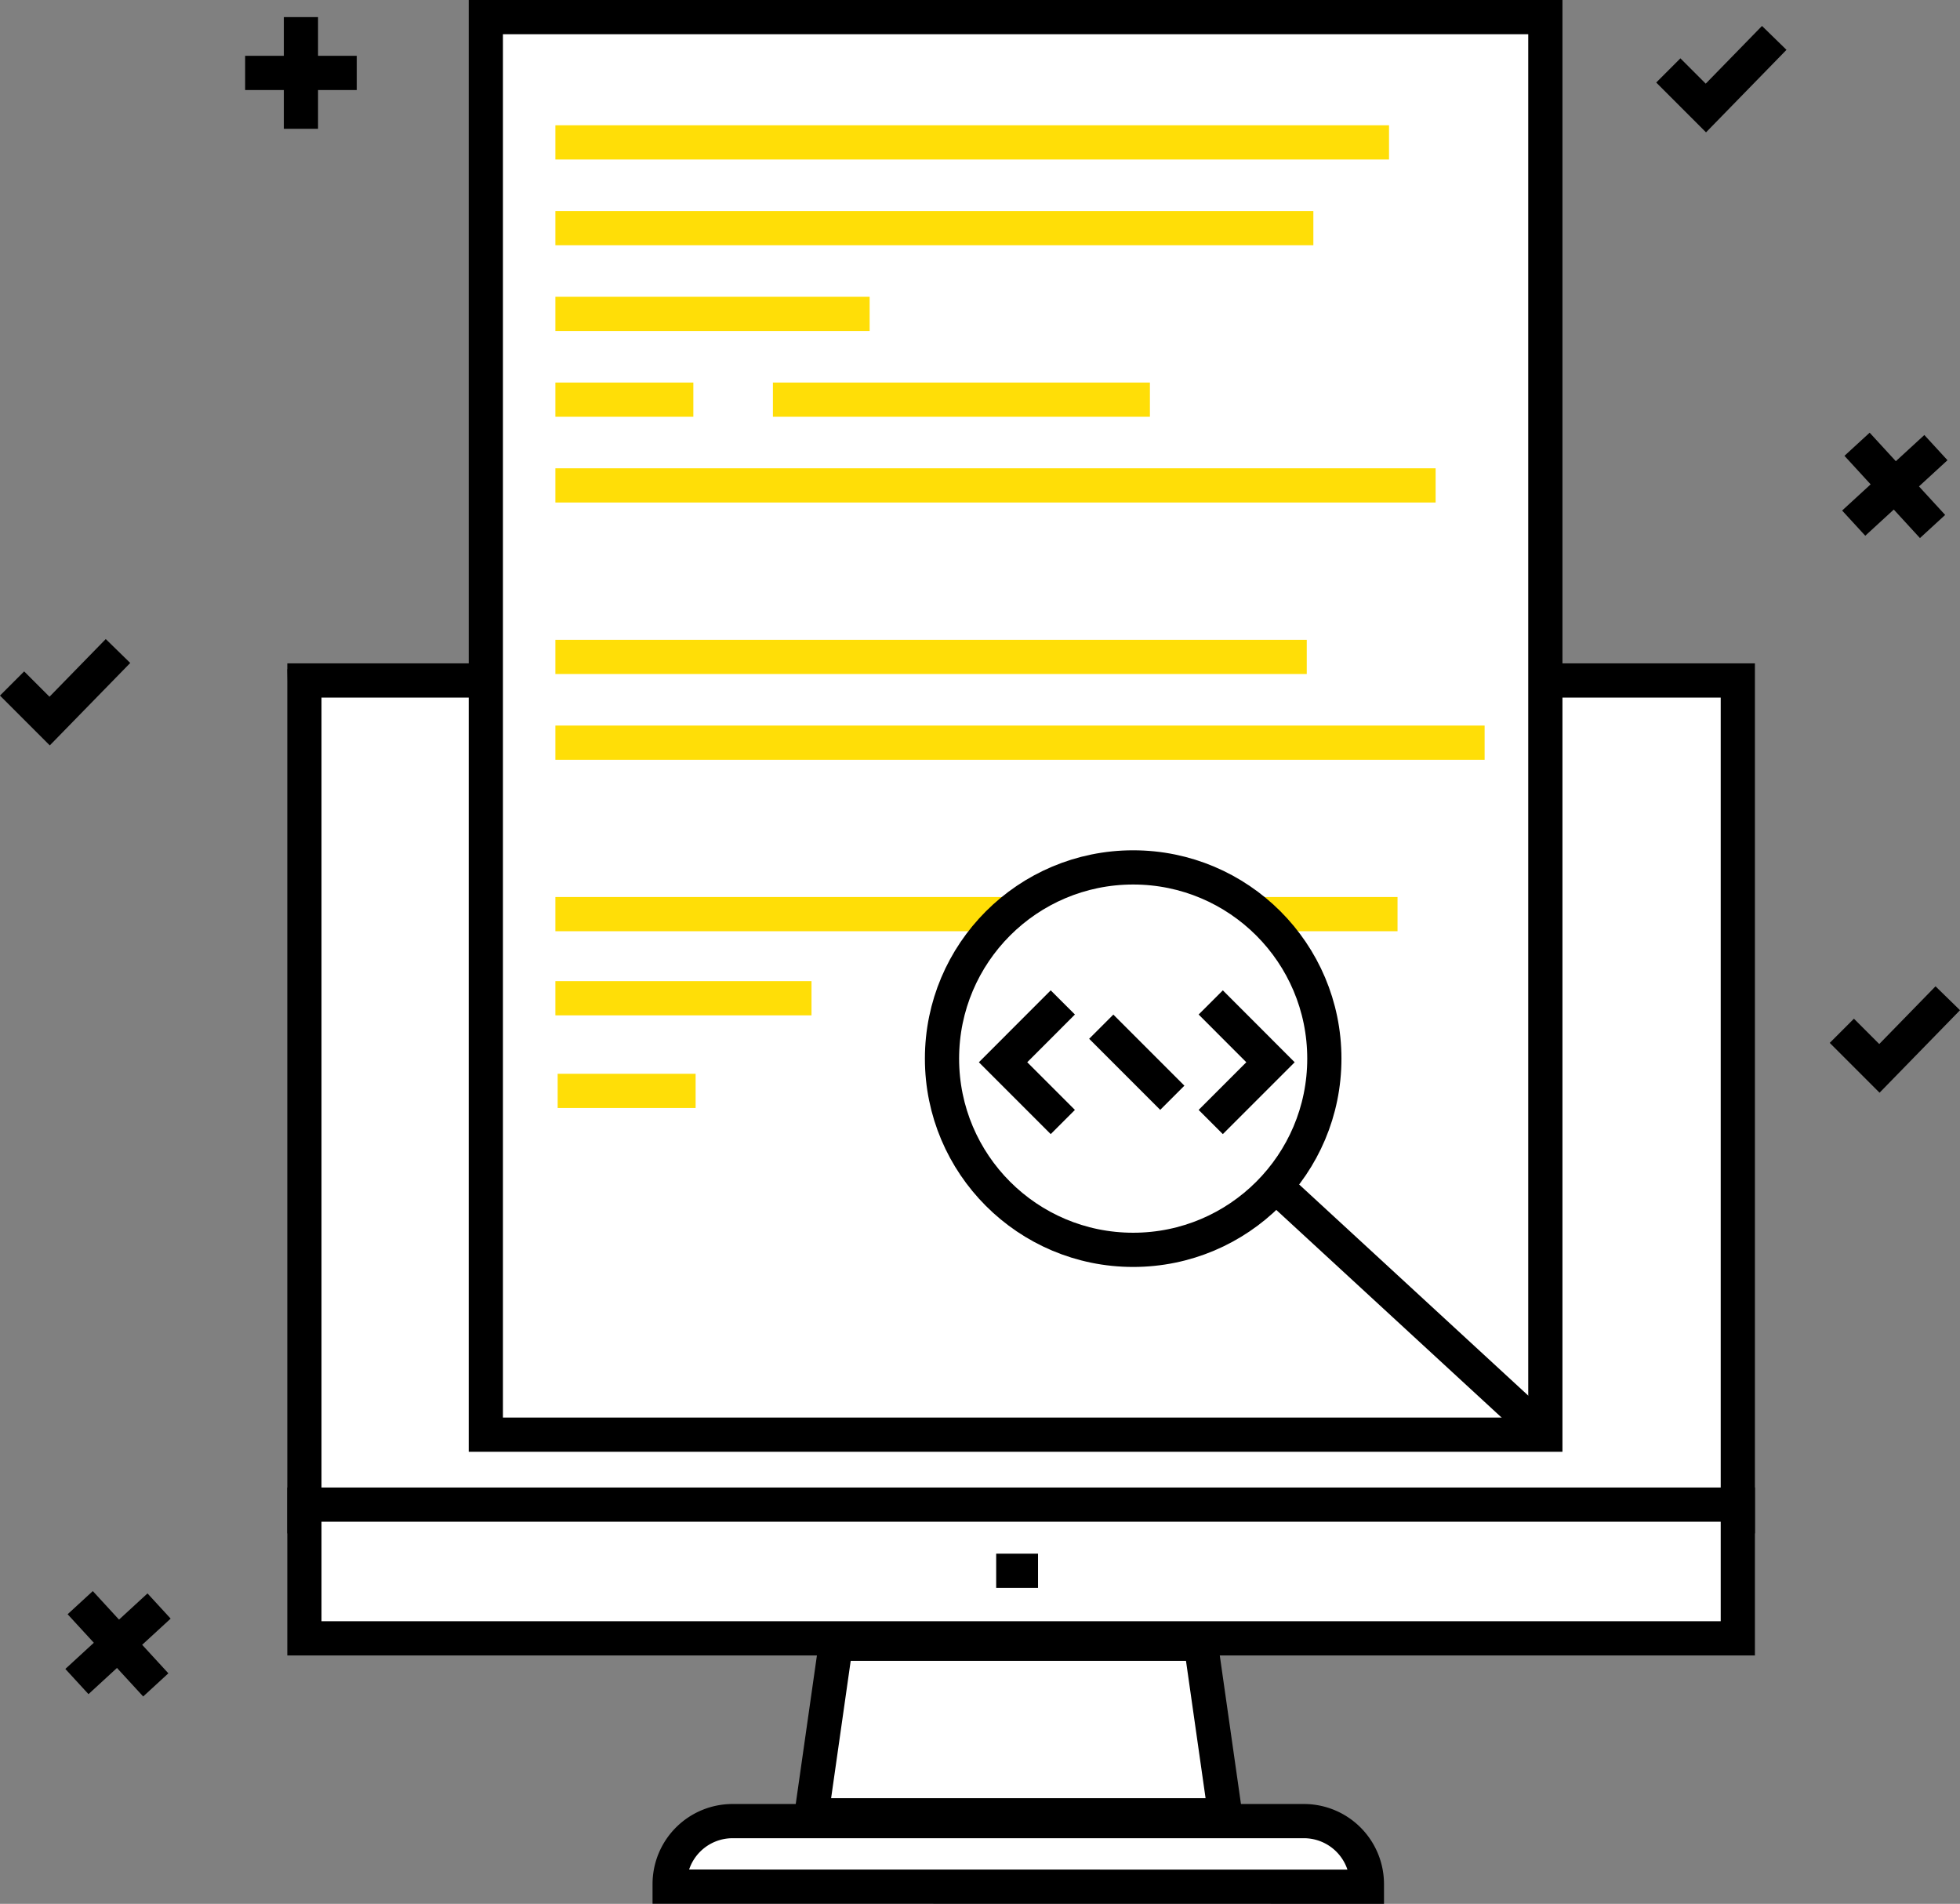 <svg xmlns="http://www.w3.org/2000/svg" viewBox="0 0 362.12 351.66"><rect x="0" y="0" width="362.12" height="351.66" fill="#808080" stroke="none"/><defs><style>.cls-1,.cls-3{fill:none;}.cls-1,.cls-2{stroke:#000;}.cls-1,.cls-2,.cls-3{stroke-miterlimit:10;stroke-width:6.32px;}.cls-2{fill:#fff;}.cls-3{stroke:#ffde07;}</style></defs><title>code_audyt</title><g id="Warstwa_2" data-name="Warstwa 2"><g id="Layer_1" data-name="Layer 1"><polyline class="cls-1" points="21.8 120.25 9.17 133.19 2.23 126.25"/><polyline class="cls-1" points="359.86 184.39 347.23 197.34 340.29 190.4"/><polyline class="cls-1" points="327.8 7 315.17 19.95 308.23 13.01"/><line class="cls-2" x1="343.1" y1="82.06" x2="357.05" y2="97.25"/><line class="cls-2" x1="342.48" y1="96.63" x2="357.67" y2="82.68"/><line class="cls-2" x1="14.82" y1="296.03" x2="28.78" y2="311.22"/><line class="cls-2" x1="14.21" y1="310.6" x2="29.39" y2="296.65"/><line class="cls-2" x1="45.29" y1="13.47" x2="65.91" y2="13.47"/><line class="cls-2" x1="55.6" y1="23.79" x2="55.6" y2="3.16"/><path class="cls-2" d="M319.48,279V126.76H71.64l-15.29,0,.45,14.88V279Z"/><path class="cls-2" d="M321.07,280.07H56.24V125.69H321.07Z"/><rect class="cls-2" x="56.44" y="279" width="263.4" height="22.55"/><path class="cls-2" d="M321.07,302.62H56.24v-24.7H321.07Z"/><path class="cls-2" d="M149.91,335.31h76.47l-4.52-31.69H154.43Z"/><path class="cls-2" d="M252.54,348.5c0-.17,0-.32,0-.48a11.64,11.64,0,0,0-11.64-11.64H135.36A11.63,11.63,0,0,0,123.72,348c0,.16,0,.32,0,.48Z"/><path class="cls-2" d="M285.51,265H89.76V3.16H285.51V265Z"/><line class="cls-3" x1="256.63" y1="26.3" x2="102.61" y2="26.3"/><line class="cls-3" x1="242.65" y1="42.14" x2="102.61" y2="42.14"/><line class="cls-3" x1="160.67" y1="57.98" x2="102.61" y2="57.98"/><line class="cls-3" x1="128.1" y1="73.82" x2="102.61" y2="73.82"/><line class="cls-3" x1="212.45" y1="73.82" x2="142.8" y2="73.82"/><line class="cls-3" x1="265.24" y1="89.66" x2="102.61" y2="89.66"/><line class="cls-3" x1="149.93" y1="184.39" x2="102.61" y2="184.39"/><line class="cls-3" x1="241.43" y1="121.34" x2="102.61" y2="121.34"/><line class="cls-3" x1="274.29" y1="137.18" x2="102.61" y2="137.18"/><line class="cls-3" x1="258.2" y1="168.85" x2="102.61" y2="168.85"/><line class="cls-2" x1="191.78" y1="290.14" x2="184.05" y2="290.14"/><line class="cls-3" x1="128.52" y1="201.5" x2="103.03" y2="201.5"/><line class="cls-2" x1="285.51" y1="264.99" x2="236.32" y2="219.67"/><circle class="cls-2" cx="209.36" cy="195.54" r="35.32"/><polyline class="cls-2" points="196.36 207.25 185.32 196.21 196.36 185.16"/><polyline class="cls-2" points="223.69 185.16 234.73 196.21 223.69 207.25"/><line class="cls-1" x1="203.46" y1="189.64" x2="216.59" y2="202.77"/></g></g></svg>